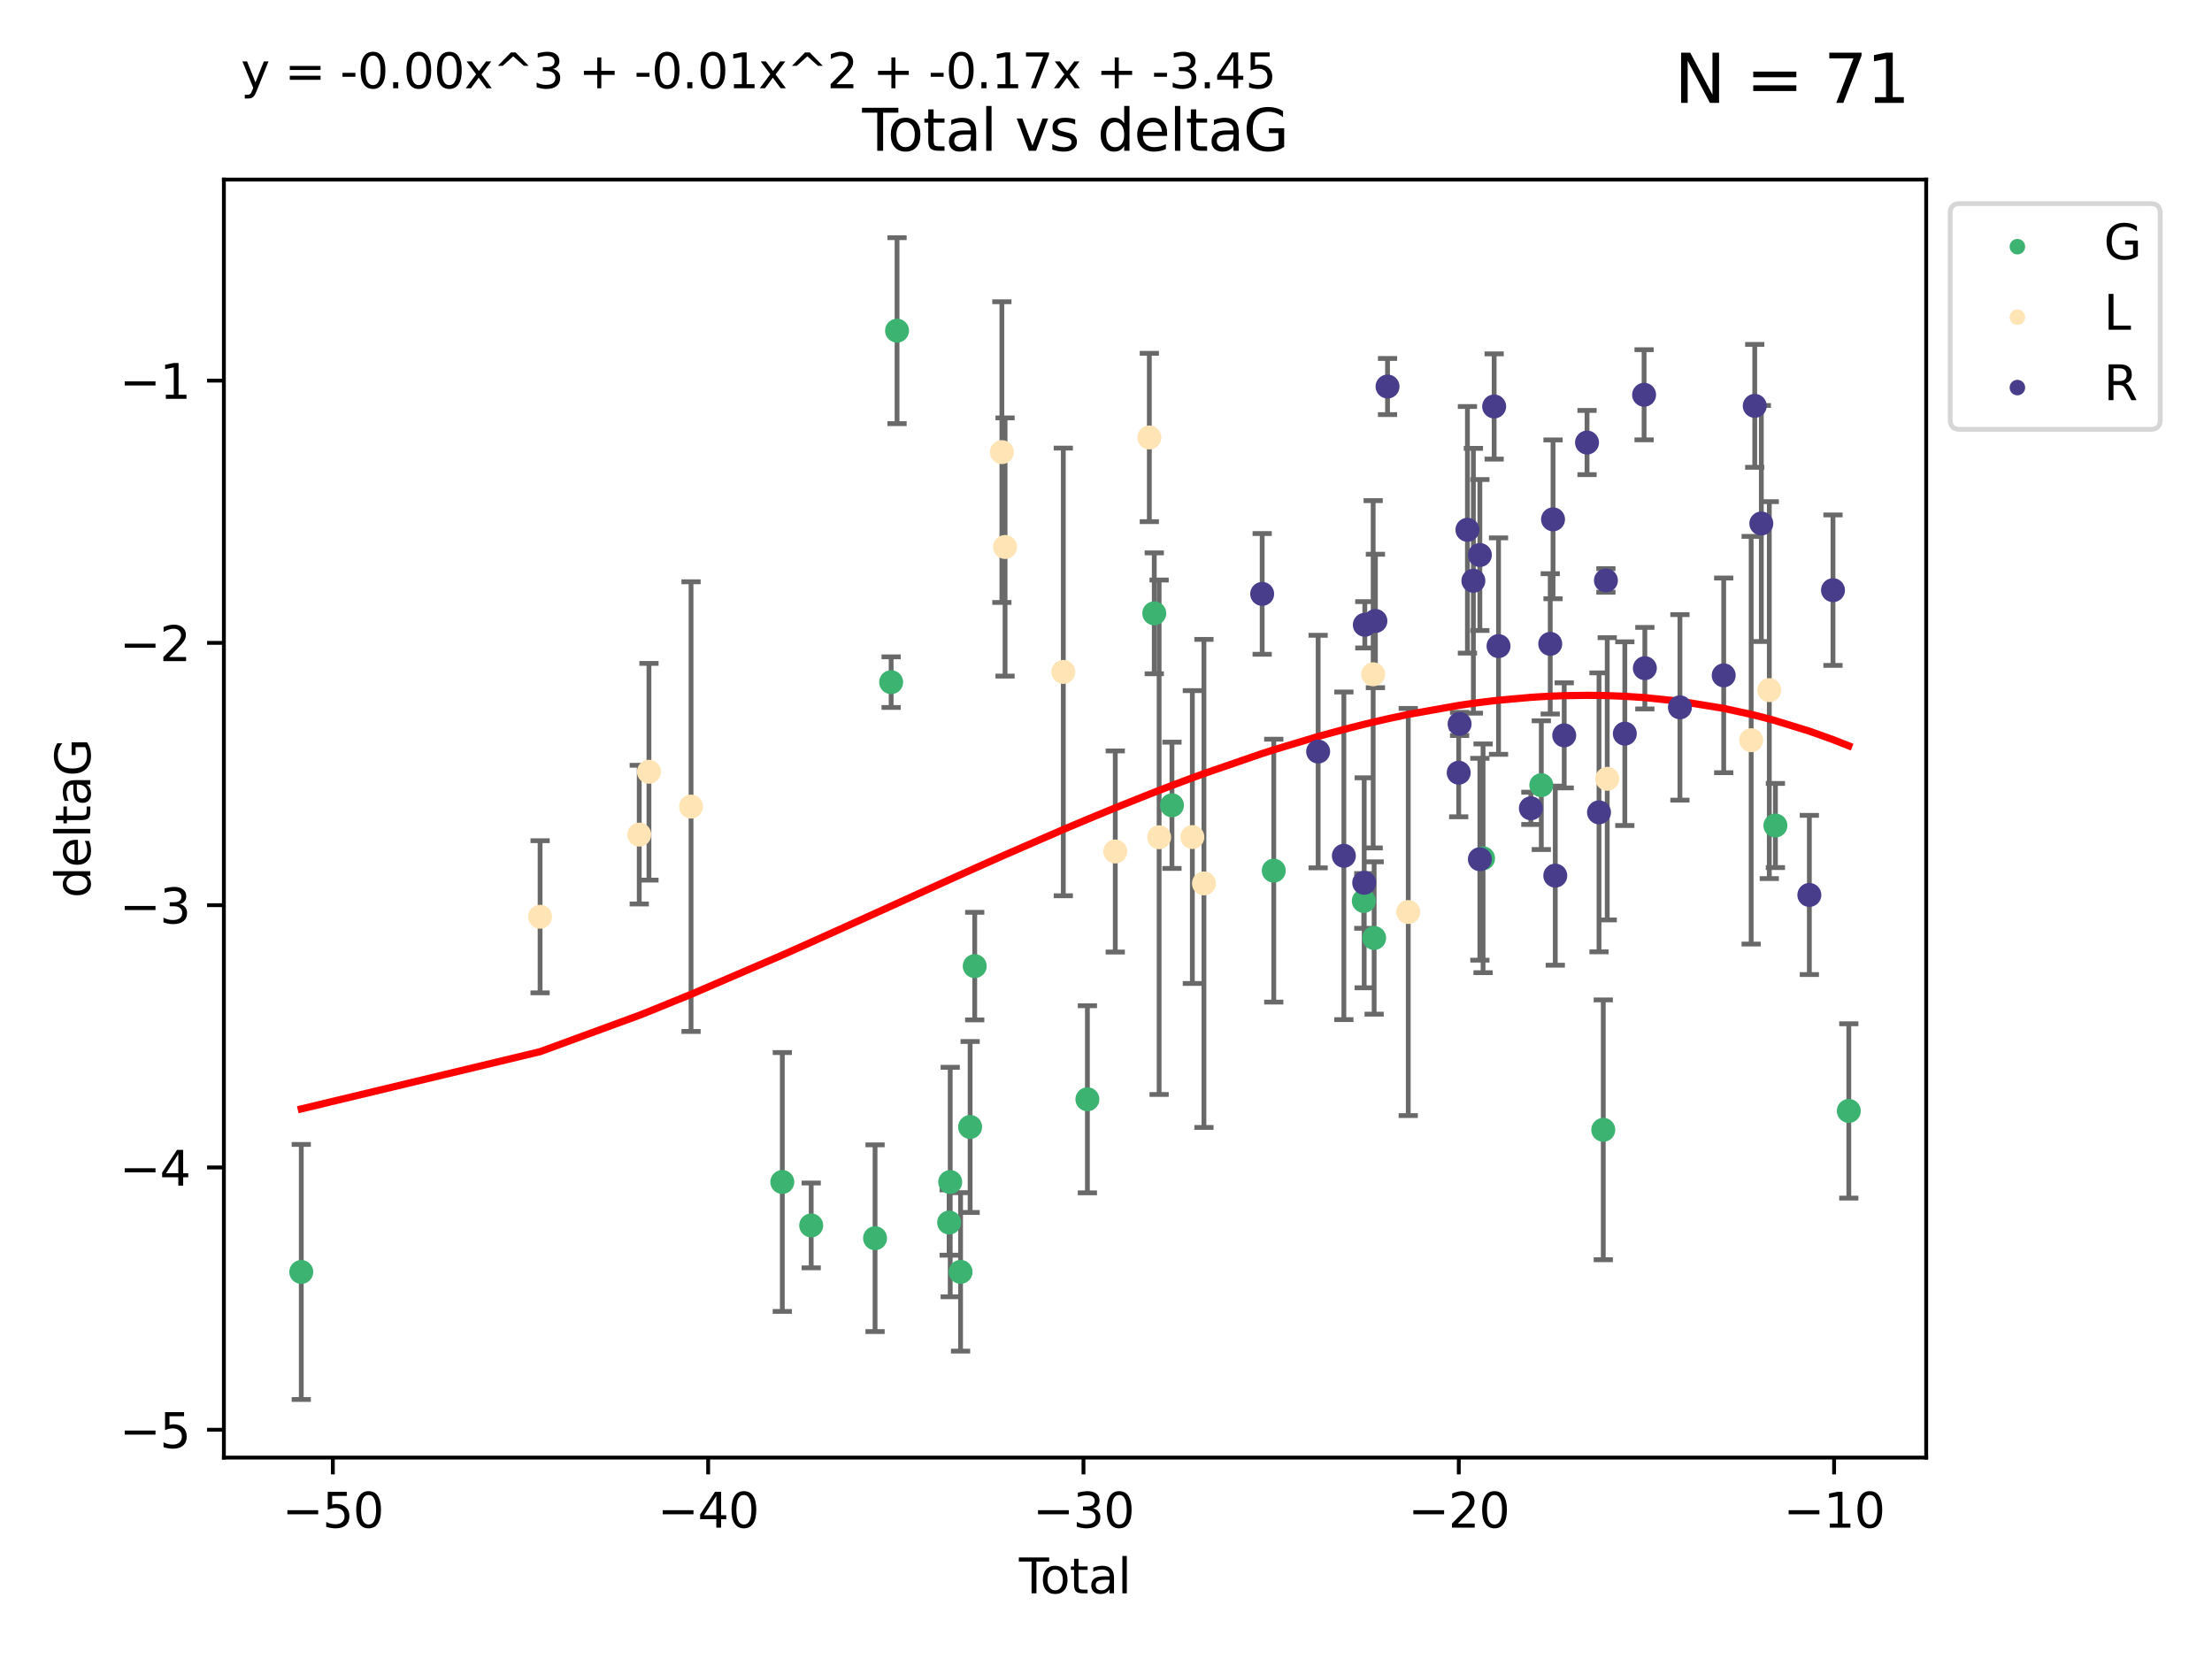 <?xml version="1.0" encoding="utf-8" standalone="no"?>
<!DOCTYPE svg PUBLIC "-//W3C//DTD SVG 1.1//EN"
  "http://www.w3.org/Graphics/SVG/1.1/DTD/svg11.dtd">
<svg xmlns:xlink="http://www.w3.org/1999/xlink" width="460.8pt" height="345.6pt" viewBox="0 0 460.8 345.6" xmlns="http://www.w3.org/2000/svg" version="1.1">
 <defs>
  <style type="text/css">*{stroke-linejoin: round; stroke-linecap: butt}</style>
 </defs>
 <g id="figure_1">
  <g id="patch_1">
   <path d="M 0 345.6 
L 460.8 345.6 
L 460.8 0 
L 0 0 
z
" style="fill: #ffffff"/>
  </g>
  <g id="axes_1">
   <g id="patch_2">
    <path d="M 46.64 303.64 
L 401.26 303.64 
L 401.26 37.411 
L 46.64 37.411 
z
" style="fill: #ffffff"/>
   </g>
   <g id="PathCollection_1">
    <defs>
     <path id="mbc70598a85" d="M 0 1.118 
C 0.297 1.118 0.581 1 0.791 0.791 
C 1 0.581 1.118 0.297 1.118 0 
C 1.118 -0.297 1 -0.581 0.791 -0.791 
C 0.581 -1 0.297 -1.118 0 -1.118 
C -0.297 -1.118 -0.581 -1 -0.791 -0.791 
C -1 -0.581 -1.118 -0.297 -1.118 0 
C -1.118 0.297 -1 0.581 -0.791 0.791 
C -0.581 1 -0.297 1.118 0 1.118 
z
" style="stroke: #3cb371"/>
    </defs>
    <g clip-path="url(#pd4725cd2b2)">
     <use xlink:href="#mbc70598a85" x="62.759" y="264.972" style="fill: #3cb371; stroke: #3cb371"/>
     <use xlink:href="#mbc70598a85" x="162.97" y="246.229" style="fill: #3cb371; stroke: #3cb371"/>
     <use xlink:href="#mbc70598a85" x="168.987" y="255.28" style="fill: #3cb371; stroke: #3cb371"/>
     <use xlink:href="#mbc70598a85" x="182.29" y="257.942" style="fill: #3cb371; stroke: #3cb371"/>
     <use xlink:href="#mbc70598a85" x="185.642" y="142.106" style="fill: #3cb371; stroke: #3cb371"/>
     <use xlink:href="#mbc70598a85" x="186.871" y="68.883" style="fill: #3cb371; stroke: #3cb371"/>
     <use xlink:href="#mbc70598a85" x="197.722" y="254.674" style="fill: #3cb371; stroke: #3cb371"/>
     <use xlink:href="#mbc70598a85" x="197.948" y="246.241" style="fill: #3cb371; stroke: #3cb371"/>
     <use xlink:href="#mbc70598a85" x="200.104" y="264.956" style="fill: #3cb371; stroke: #3cb371"/>
     <use xlink:href="#mbc70598a85" x="202.094" y="234.768" style="fill: #3cb371; stroke: #3cb371"/>
     <use xlink:href="#mbc70598a85" x="203.051" y="201.259" style="fill: #3cb371; stroke: #3cb371"/>
     <use xlink:href="#mbc70598a85" x="226.525" y="229.002" style="fill: #3cb371; stroke: #3cb371"/>
     <use xlink:href="#mbc70598a85" x="240.454" y="127.765" style="fill: #3cb371; stroke: #3cb371"/>
     <use xlink:href="#mbc70598a85" x="244.141" y="167.759" style="fill: #3cb371; stroke: #3cb371"/>
     <use xlink:href="#mbc70598a85" x="265.348" y="181.37" style="fill: #3cb371; stroke: #3cb371"/>
     <use xlink:href="#mbc70598a85" x="284.105" y="187.683" style="fill: #3cb371; stroke: #3cb371"/>
     <use xlink:href="#mbc70598a85" x="286.259" y="195.399" style="fill: #3cb371; stroke: #3cb371"/>
     <use xlink:href="#mbc70598a85" x="308.95" y="178.803" style="fill: #3cb371; stroke: #3cb371"/>
     <use xlink:href="#mbc70598a85" x="321.082" y="163.562" style="fill: #3cb371; stroke: #3cb371"/>
     <use xlink:href="#mbc70598a85" x="333.992" y="235.362" style="fill: #3cb371; stroke: #3cb371"/>
     <use xlink:href="#mbc70598a85" x="369.849" y="171.969" style="fill: #3cb371; stroke: #3cb371"/>
     <use xlink:href="#mbc70598a85" x="385.141" y="231.428" style="fill: #3cb371; stroke: #3cb371"/>
    </g>
   </g>
   <g id="PathCollection_2">
    <defs>
     <path id="me1158ae628" d="M 0 1.118 
C 0.297 1.118 0.581 1 0.791 0.791 
C 1 0.581 1.118 0.297 1.118 0 
C 1.118 -0.297 1 -0.581 0.791 -0.791 
C 0.581 -1 0.297 -1.118 0 -1.118 
C -0.297 -1.118 -0.581 -1 -0.791 -0.791 
C -1 -0.581 -1.118 -0.297 -1.118 0 
C -1.118 0.297 -1 0.581 -0.791 0.791 
C -0.581 1 -0.297 1.118 0 1.118 
z
" style="stroke: #ffe4b5"/>
    </defs>
    <g clip-path="url(#pd4725cd2b2)">
     <use xlink:href="#me1158ae628" x="112.511" y="190.979" style="fill: #ffe4b5; stroke: #ffe4b5"/>
     <use xlink:href="#me1158ae628" x="133.166" y="173.867" style="fill: #ffe4b5; stroke: #ffe4b5"/>
     <use xlink:href="#me1158ae628" x="135.189" y="160.77" style="fill: #ffe4b5; stroke: #ffe4b5"/>
     <use xlink:href="#me1158ae628" x="143.957" y="168.033" style="fill: #ffe4b5; stroke: #ffe4b5"/>
     <use xlink:href="#me1158ae628" x="208.711" y="94.182" style="fill: #ffe4b5; stroke: #ffe4b5"/>
     <use xlink:href="#me1158ae628" x="209.373" y="113.949" style="fill: #ffe4b5; stroke: #ffe4b5"/>
     <use xlink:href="#me1158ae628" x="221.507" y="139.975" style="fill: #ffe4b5; stroke: #ffe4b5"/>
     <use xlink:href="#me1158ae628" x="232.33" y="177.38" style="fill: #ffe4b5; stroke: #ffe4b5"/>
     <use xlink:href="#me1158ae628" x="239.428" y="91.135" style="fill: #ffe4b5; stroke: #ffe4b5"/>
     <use xlink:href="#me1158ae628" x="241.466" y="174.414" style="fill: #ffe4b5; stroke: #ffe4b5"/>
     <use xlink:href="#me1158ae628" x="248.388" y="174.371" style="fill: #ffe4b5; stroke: #ffe4b5"/>
     <use xlink:href="#me1158ae628" x="250.804" y="184.029" style="fill: #ffe4b5; stroke: #ffe4b5"/>
     <use xlink:href="#me1158ae628" x="286.057" y="140.463" style="fill: #ffe4b5; stroke: #ffe4b5"/>
     <use xlink:href="#me1158ae628" x="293.363" y="189.987" style="fill: #ffe4b5; stroke: #ffe4b5"/>
     <use xlink:href="#me1158ae628" x="334.815" y="162.236" style="fill: #ffe4b5; stroke: #ffe4b5"/>
     <use xlink:href="#me1158ae628" x="364.8" y="154.198" style="fill: #ffe4b5; stroke: #ffe4b5"/>
     <use xlink:href="#me1158ae628" x="368.576" y="143.764" style="fill: #ffe4b5; stroke: #ffe4b5"/>
    </g>
   </g>
   <g id="PathCollection_3">
    <defs>
     <path id="m72790703a0" d="M 0 1.118 
C 0.297 1.118 0.581 1 0.791 0.791 
C 1 0.581 1.118 0.297 1.118 0 
C 1.118 -0.297 1 -0.581 0.791 -0.791 
C 0.581 -1 0.297 -1.118 0 -1.118 
C -0.297 -1.118 -0.581 -1 -0.791 -0.791 
C -1 -0.581 -1.118 -0.297 -1.118 0 
C -1.118 0.297 -1 0.581 -0.791 0.791 
C -0.581 1 -0.297 1.118 0 1.118 
z
" style="stroke: #483d8b"/>
    </defs>
    <g clip-path="url(#pd4725cd2b2)">
     <use xlink:href="#m72790703a0" x="262.933" y="123.719" style="fill: #483d8b; stroke: #483d8b"/>
     <use xlink:href="#m72790703a0" x="274.592" y="156.565" style="fill: #483d8b; stroke: #483d8b"/>
     <use xlink:href="#m72790703a0" x="279.951" y="178.28" style="fill: #483d8b; stroke: #483d8b"/>
     <use xlink:href="#m72790703a0" x="284.186" y="183.902" style="fill: #483d8b; stroke: #483d8b"/>
     <use xlink:href="#m72790703a0" x="284.314" y="130.157" style="fill: #483d8b; stroke: #483d8b"/>
     <use xlink:href="#m72790703a0" x="286.523" y="129.36" style="fill: #483d8b; stroke: #483d8b"/>
     <use xlink:href="#m72790703a0" x="289.049" y="80.519" style="fill: #483d8b; stroke: #483d8b"/>
     <use xlink:href="#m72790703a0" x="303.875" y="160.968" style="fill: #483d8b; stroke: #483d8b"/>
     <use xlink:href="#m72790703a0" x="304.061" y="150.812" style="fill: #483d8b; stroke: #483d8b"/>
     <use xlink:href="#m72790703a0" x="305.692" y="110.37" style="fill: #483d8b; stroke: #483d8b"/>
     <use xlink:href="#m72790703a0" x="306.933" y="120.983" style="fill: #483d8b; stroke: #483d8b"/>
     <use xlink:href="#m72790703a0" x="308.282" y="115.619" style="fill: #483d8b; stroke: #483d8b"/>
     <use xlink:href="#m72790703a0" x="308.284" y="178.995" style="fill: #483d8b; stroke: #483d8b"/>
     <use xlink:href="#m72790703a0" x="311.259" y="84.676" style="fill: #483d8b; stroke: #483d8b"/>
     <use xlink:href="#m72790703a0" x="312.17" y="134.596" style="fill: #483d8b; stroke: #483d8b"/>
     <use xlink:href="#m72790703a0" x="318.906" y="168.386" style="fill: #483d8b; stroke: #483d8b"/>
     <use xlink:href="#m72790703a0" x="322.942" y="134.129" style="fill: #483d8b; stroke: #483d8b"/>
     <use xlink:href="#m72790703a0" x="323.526" y="108.187" style="fill: #483d8b; stroke: #483d8b"/>
     <use xlink:href="#m72790703a0" x="323.993" y="182.412" style="fill: #483d8b; stroke: #483d8b"/>
     <use xlink:href="#m72790703a0" x="325.855" y="153.191" style="fill: #483d8b; stroke: #483d8b"/>
     <use xlink:href="#m72790703a0" x="330.608" y="92.189" style="fill: #483d8b; stroke: #483d8b"/>
     <use xlink:href="#m72790703a0" x="333.103" y="169.229" style="fill: #483d8b; stroke: #483d8b"/>
     <use xlink:href="#m72790703a0" x="334.543" y="120.915" style="fill: #483d8b; stroke: #483d8b"/>
     <use xlink:href="#m72790703a0" x="338.481" y="152.834" style="fill: #483d8b; stroke: #483d8b"/>
     <use xlink:href="#m72790703a0" x="342.495" y="82.238" style="fill: #483d8b; stroke: #483d8b"/>
     <use xlink:href="#m72790703a0" x="342.653" y="139.191" style="fill: #483d8b; stroke: #483d8b"/>
     <use xlink:href="#m72790703a0" x="349.96" y="147.356" style="fill: #483d8b; stroke: #483d8b"/>
     <use xlink:href="#m72790703a0" x="359.08" y="140.689" style="fill: #483d8b; stroke: #483d8b"/>
     <use xlink:href="#m72790703a0" x="365.545" y="84.549" style="fill: #483d8b; stroke: #483d8b"/>
     <use xlink:href="#m72790703a0" x="366.916" y="109.055" style="fill: #483d8b; stroke: #483d8b"/>
     <use xlink:href="#m72790703a0" x="376.92" y="186.434" style="fill: #483d8b; stroke: #483d8b"/>
     <use xlink:href="#m72790703a0" x="381.845" y="122.945" style="fill: #483d8b; stroke: #483d8b"/>
    </g>
   </g>
   <g id="matplotlib.axis_1">
    <g id="xtick_1">
     <g id="line2d_1">
      <defs>
       <path id="m779d878f98" d="M 0 0 
L 0 3.5 
" style="stroke: #000000; stroke-width: 0.8"/>
      </defs>
      <g>
       <use xlink:href="#m779d878f98" x="69.339" y="303.64" style="stroke: #000000; stroke-width: 0.8"/>
      </g>
     </g>
     <g id="text_1">
      <!-- −50 -->
      <g transform="translate(58.787 318.238)scale(0.1 -0.1)">
       <defs>
        <path id="DejaVuSans-2212" d="M 678 2272 
L 4684 2272 
L 4684 1741 
L 678 1741 
L 678 2272 
z
" transform="scale(0.016)"/>
        <path id="DejaVuSans-35" d="M 691 4666 
L 3169 4666 
L 3169 4134 
L 1269 4134 
L 1269 2991 
Q 1406 3038 1543 3061 
Q 1681 3084 1819 3084 
Q 2600 3084 3056 2656 
Q 3513 2228 3513 1497 
Q 3513 744 3044 326 
Q 2575 -91 1722 -91 
Q 1428 -91 1123 -41 
Q 819 9 494 109 
L 494 744 
Q 775 591 1075 516 
Q 1375 441 1709 441 
Q 2250 441 2565 725 
Q 2881 1009 2881 1497 
Q 2881 1984 2565 2268 
Q 2250 2553 1709 2553 
Q 1456 2553 1204 2497 
Q 953 2441 691 2322 
L 691 4666 
z
" transform="scale(0.016)"/>
        <path id="DejaVuSans-30" d="M 2034 4250 
Q 1547 4250 1301 3770 
Q 1056 3291 1056 2328 
Q 1056 1369 1301 889 
Q 1547 409 2034 409 
Q 2525 409 2770 889 
Q 3016 1369 3016 2328 
Q 3016 3291 2770 3770 
Q 2525 4250 2034 4250 
z
M 2034 4750 
Q 2819 4750 3233 4129 
Q 3647 3509 3647 2328 
Q 3647 1150 3233 529 
Q 2819 -91 2034 -91 
Q 1250 -91 836 529 
Q 422 1150 422 2328 
Q 422 3509 836 4129 
Q 1250 4750 2034 4750 
z
" transform="scale(0.016)"/>
       </defs>
       <use xlink:href="#DejaVuSans-2212"/>
       <use xlink:href="#DejaVuSans-35" x="83.789"/>
       <use xlink:href="#DejaVuSans-30" x="147.412"/>
      </g>
     </g>
    </g>
    <g id="xtick_2">
     <g id="line2d_2">
      <g>
       <use xlink:href="#m779d878f98" x="147.523" y="303.64" style="stroke: #000000; stroke-width: 0.8"/>
      </g>
     </g>
     <g id="text_2">
      <!-- −40 -->
      <g transform="translate(136.971 318.238)scale(0.1 -0.1)">
       <defs>
        <path id="DejaVuSans-34" d="M 2419 4116 
L 825 1625 
L 2419 1625 
L 2419 4116 
z
M 2253 4666 
L 3047 4666 
L 3047 1625 
L 3713 1625 
L 3713 1100 
L 3047 1100 
L 3047 0 
L 2419 0 
L 2419 1100 
L 313 1100 
L 313 1709 
L 2253 4666 
z
" transform="scale(0.016)"/>
       </defs>
       <use xlink:href="#DejaVuSans-2212"/>
       <use xlink:href="#DejaVuSans-34" x="83.789"/>
       <use xlink:href="#DejaVuSans-30" x="147.412"/>
      </g>
     </g>
    </g>
    <g id="xtick_3">
     <g id="line2d_3">
      <g>
       <use xlink:href="#m779d878f98" x="225.708" y="303.64" style="stroke: #000000; stroke-width: 0.8"/>
      </g>
     </g>
     <g id="text_3">
      <!-- −30 -->
      <g transform="translate(215.155 318.238)scale(0.1 -0.1)">
       <defs>
        <path id="DejaVuSans-33" d="M 2597 2516 
Q 3050 2419 3304 2112 
Q 3559 1806 3559 1356 
Q 3559 666 3084 287 
Q 2609 -91 1734 -91 
Q 1441 -91 1130 -33 
Q 819 25 488 141 
L 488 750 
Q 750 597 1062 519 
Q 1375 441 1716 441 
Q 2309 441 2620 675 
Q 2931 909 2931 1356 
Q 2931 1769 2642 2001 
Q 2353 2234 1838 2234 
L 1294 2234 
L 1294 2753 
L 1863 2753 
Q 2328 2753 2575 2939 
Q 2822 3125 2822 3475 
Q 2822 3834 2567 4026 
Q 2313 4219 1838 4219 
Q 1578 4219 1281 4162 
Q 984 4106 628 3988 
L 628 4550 
Q 988 4650 1302 4700 
Q 1616 4750 1894 4750 
Q 2613 4750 3031 4423 
Q 3450 4097 3450 3541 
Q 3450 3153 3228 2886 
Q 3006 2619 2597 2516 
z
" transform="scale(0.016)"/>
       </defs>
       <use xlink:href="#DejaVuSans-2212"/>
       <use xlink:href="#DejaVuSans-33" x="83.789"/>
       <use xlink:href="#DejaVuSans-30" x="147.412"/>
      </g>
     </g>
    </g>
    <g id="xtick_4">
     <g id="line2d_4">
      <g>
       <use xlink:href="#m779d878f98" x="303.892" y="303.64" style="stroke: #000000; stroke-width: 0.8"/>
      </g>
     </g>
     <g id="text_4">
      <!-- −20 -->
      <g transform="translate(293.34 318.238)scale(0.1 -0.1)">
       <defs>
        <path id="DejaVuSans-32" d="M 1228 531 
L 3431 531 
L 3431 0 
L 469 0 
L 469 531 
Q 828 903 1448 1529 
Q 2069 2156 2228 2338 
Q 2531 2678 2651 2914 
Q 2772 3150 2772 3378 
Q 2772 3750 2511 3984 
Q 2250 4219 1831 4219 
Q 1534 4219 1204 4116 
Q 875 4013 500 3803 
L 500 4441 
Q 881 4594 1212 4672 
Q 1544 4750 1819 4750 
Q 2544 4750 2975 4387 
Q 3406 4025 3406 3419 
Q 3406 3131 3298 2873 
Q 3191 2616 2906 2266 
Q 2828 2175 2409 1742 
Q 1991 1309 1228 531 
z
" transform="scale(0.016)"/>
       </defs>
       <use xlink:href="#DejaVuSans-2212"/>
       <use xlink:href="#DejaVuSans-32" x="83.789"/>
       <use xlink:href="#DejaVuSans-30" x="147.412"/>
      </g>
     </g>
    </g>
    <g id="xtick_5">
     <g id="line2d_5">
      <g>
       <use xlink:href="#m779d878f98" x="382.076" y="303.64" style="stroke: #000000; stroke-width: 0.8"/>
      </g>
     </g>
     <g id="text_5">
      <!-- −10 -->
      <g transform="translate(371.524 318.238)scale(0.1 -0.1)">
       <defs>
        <path id="DejaVuSans-31" d="M 794 531 
L 1825 531 
L 1825 4091 
L 703 3866 
L 703 4441 
L 1819 4666 
L 2450 4666 
L 2450 531 
L 3481 531 
L 3481 0 
L 794 0 
L 794 531 
z
" transform="scale(0.016)"/>
       </defs>
       <use xlink:href="#DejaVuSans-2212"/>
       <use xlink:href="#DejaVuSans-31" x="83.789"/>
       <use xlink:href="#DejaVuSans-30" x="147.412"/>
      </g>
     </g>
    </g>
    <g id="text_6">
     <!-- Total -->
     <g transform="translate(212.273 331.917)scale(0.1 -0.1)">
      <defs>
       <path id="DejaVuSans-54" d="M -19 4666 
L 3928 4666 
L 3928 4134 
L 2272 4134 
L 2272 0 
L 1638 0 
L 1638 4134 
L -19 4134 
L -19 4666 
z
" transform="scale(0.016)"/>
       <path id="DejaVuSans-6f" d="M 1959 3097 
Q 1497 3097 1228 2736 
Q 959 2375 959 1747 
Q 959 1119 1226 758 
Q 1494 397 1959 397 
Q 2419 397 2687 759 
Q 2956 1122 2956 1747 
Q 2956 2369 2687 2733 
Q 2419 3097 1959 3097 
z
M 1959 3584 
Q 2709 3584 3137 3096 
Q 3566 2609 3566 1747 
Q 3566 888 3137 398 
Q 2709 -91 1959 -91 
Q 1206 -91 779 398 
Q 353 888 353 1747 
Q 353 2609 779 3096 
Q 1206 3584 1959 3584 
z
" transform="scale(0.016)"/>
       <path id="DejaVuSans-74" d="M 1172 4494 
L 1172 3500 
L 2356 3500 
L 2356 3053 
L 1172 3053 
L 1172 1153 
Q 1172 725 1289 603 
Q 1406 481 1766 481 
L 2356 481 
L 2356 0 
L 1766 0 
Q 1100 0 847 248 
Q 594 497 594 1153 
L 594 3053 
L 172 3053 
L 172 3500 
L 594 3500 
L 594 4494 
L 1172 4494 
z
" transform="scale(0.016)"/>
       <path id="DejaVuSans-61" d="M 2194 1759 
Q 1497 1759 1228 1600 
Q 959 1441 959 1056 
Q 959 750 1161 570 
Q 1363 391 1709 391 
Q 2188 391 2477 730 
Q 2766 1069 2766 1631 
L 2766 1759 
L 2194 1759 
z
M 3341 1997 
L 3341 0 
L 2766 0 
L 2766 531 
Q 2569 213 2275 61 
Q 1981 -91 1556 -91 
Q 1019 -91 701 211 
Q 384 513 384 1019 
Q 384 1609 779 1909 
Q 1175 2209 1959 2209 
L 2766 2209 
L 2766 2266 
Q 2766 2663 2505 2880 
Q 2244 3097 1772 3097 
Q 1472 3097 1187 3025 
Q 903 2953 641 2809 
L 641 3341 
Q 956 3463 1253 3523 
Q 1550 3584 1831 3584 
Q 2591 3584 2966 3190 
Q 3341 2797 3341 1997 
z
" transform="scale(0.016)"/>
       <path id="DejaVuSans-6c" d="M 603 4863 
L 1178 4863 
L 1178 0 
L 603 0 
L 603 4863 
z
" transform="scale(0.016)"/>
      </defs>
      <use xlink:href="#DejaVuSans-54"/>
      <use xlink:href="#DejaVuSans-6f" x="44.084"/>
      <use xlink:href="#DejaVuSans-74" x="105.266"/>
      <use xlink:href="#DejaVuSans-61" x="144.475"/>
      <use xlink:href="#DejaVuSans-6c" x="205.754"/>
     </g>
    </g>
   </g>
   <g id="matplotlib.axis_2">
    <g id="ytick_1">
     <g id="line2d_6">
      <defs>
       <path id="mba34942630" d="M 0 0 
L -3.5 0 
" style="stroke: #000000; stroke-width: 0.8"/>
      </defs>
      <g>
       <use xlink:href="#mba34942630" x="46.64" y="297.844" style="stroke: #000000; stroke-width: 0.8"/>
      </g>
     </g>
     <g id="text_7">
      <!-- −5 -->
      <g transform="translate(24.898 301.643)scale(0.1 -0.1)">
       <use xlink:href="#DejaVuSans-2212"/>
       <use xlink:href="#DejaVuSans-35" x="83.789"/>
      </g>
     </g>
    </g>
    <g id="ytick_2">
     <g id="line2d_7">
      <g>
       <use xlink:href="#mba34942630" x="46.64" y="243.204" style="stroke: #000000; stroke-width: 0.8"/>
      </g>
     </g>
     <g id="text_8">
      <!-- −4 -->
      <g transform="translate(24.898 247.003)scale(0.1 -0.1)">
       <use xlink:href="#DejaVuSans-2212"/>
       <use xlink:href="#DejaVuSans-34" x="83.789"/>
      </g>
     </g>
    </g>
    <g id="ytick_3">
     <g id="line2d_8">
      <g>
       <use xlink:href="#mba34942630" x="46.64" y="188.564" style="stroke: #000000; stroke-width: 0.8"/>
      </g>
     </g>
     <g id="text_9">
      <!-- −3 -->
      <g transform="translate(24.898 192.364)scale(0.1 -0.1)">
       <use xlink:href="#DejaVuSans-2212"/>
       <use xlink:href="#DejaVuSans-33" x="83.789"/>
      </g>
     </g>
    </g>
    <g id="ytick_4">
     <g id="line2d_9">
      <g>
       <use xlink:href="#mba34942630" x="46.64" y="133.924" style="stroke: #000000; stroke-width: 0.8"/>
      </g>
     </g>
     <g id="text_10">
      <!-- −2 -->
      <g transform="translate(24.898 137.724)scale(0.1 -0.1)">
       <use xlink:href="#DejaVuSans-2212"/>
       <use xlink:href="#DejaVuSans-32" x="83.789"/>
      </g>
     </g>
    </g>
    <g id="ytick_5">
     <g id="line2d_10">
      <g>
       <use xlink:href="#mba34942630" x="46.64" y="79.284" style="stroke: #000000; stroke-width: 0.8"/>
      </g>
     </g>
     <g id="text_11">
      <!-- −1 -->
      <g transform="translate(24.898 83.084)scale(0.1 -0.1)">
       <use xlink:href="#DejaVuSans-2212"/>
       <use xlink:href="#DejaVuSans-31" x="83.789"/>
      </g>
     </g>
    </g>
    <g id="text_12">
     <!-- deltaG -->
     <g transform="translate(18.818 187.064)rotate(-90)scale(0.1 -0.1)">
      <defs>
       <path id="DejaVuSans-64" d="M 2906 2969 
L 2906 4863 
L 3481 4863 
L 3481 0 
L 2906 0 
L 2906 525 
Q 2725 213 2448 61 
Q 2172 -91 1784 -91 
Q 1150 -91 751 415 
Q 353 922 353 1747 
Q 353 2572 751 3078 
Q 1150 3584 1784 3584 
Q 2172 3584 2448 3432 
Q 2725 3281 2906 2969 
z
M 947 1747 
Q 947 1113 1208 752 
Q 1469 391 1925 391 
Q 2381 391 2643 752 
Q 2906 1113 2906 1747 
Q 2906 2381 2643 2742 
Q 2381 3103 1925 3103 
Q 1469 3103 1208 2742 
Q 947 2381 947 1747 
z
" transform="scale(0.016)"/>
       <path id="DejaVuSans-65" d="M 3597 1894 
L 3597 1613 
L 953 1613 
Q 991 1019 1311 708 
Q 1631 397 2203 397 
Q 2534 397 2845 478 
Q 3156 559 3463 722 
L 3463 178 
Q 3153 47 2828 -22 
Q 2503 -91 2169 -91 
Q 1331 -91 842 396 
Q 353 884 353 1716 
Q 353 2575 817 3079 
Q 1281 3584 2069 3584 
Q 2775 3584 3186 3129 
Q 3597 2675 3597 1894 
z
M 3022 2063 
Q 3016 2534 2758 2815 
Q 2500 3097 2075 3097 
Q 1594 3097 1305 2825 
Q 1016 2553 972 2059 
L 3022 2063 
z
" transform="scale(0.016)"/>
       <path id="DejaVuSans-47" d="M 3809 666 
L 3809 1919 
L 2778 1919 
L 2778 2438 
L 4434 2438 
L 4434 434 
Q 4069 175 3628 42 
Q 3188 -91 2688 -91 
Q 1594 -91 976 548 
Q 359 1188 359 2328 
Q 359 3472 976 4111 
Q 1594 4750 2688 4750 
Q 3144 4750 3555 4637 
Q 3966 4525 4313 4306 
L 4313 3634 
Q 3963 3931 3569 4081 
Q 3175 4231 2741 4231 
Q 1884 4231 1454 3753 
Q 1025 3275 1025 2328 
Q 1025 1384 1454 906 
Q 1884 428 2741 428 
Q 3075 428 3337 486 
Q 3600 544 3809 666 
z
" transform="scale(0.016)"/>
      </defs>
      <use xlink:href="#DejaVuSans-64"/>
      <use xlink:href="#DejaVuSans-65" x="63.477"/>
      <use xlink:href="#DejaVuSans-6c" x="125"/>
      <use xlink:href="#DejaVuSans-74" x="152.783"/>
      <use xlink:href="#DejaVuSans-61" x="191.992"/>
      <use xlink:href="#DejaVuSans-47" x="253.271"/>
     </g>
    </g>
   </g>
   <g id="LineCollection_1">
    <path d="M 62.759 291.539 
L 62.759 238.405 
" clip-path="url(#pd4725cd2b2)" style="fill: none; stroke: #696969"/>
    <path d="M 162.97 273.192 
L 162.97 219.267 
" clip-path="url(#pd4725cd2b2)" style="fill: none; stroke: #696969"/>
    <path d="M 168.987 264.116 
L 168.987 246.445 
" clip-path="url(#pd4725cd2b2)" style="fill: none; stroke: #696969"/>
    <path d="M 182.29 277.391 
L 182.29 238.493 
" clip-path="url(#pd4725cd2b2)" style="fill: none; stroke: #696969"/>
    <path d="M 185.642 147.375 
L 185.642 136.837 
" clip-path="url(#pd4725cd2b2)" style="fill: none; stroke: #696969"/>
    <path d="M 186.871 88.254 
L 186.871 49.513 
" clip-path="url(#pd4725cd2b2)" style="fill: none; stroke: #696969"/>
    <path d="M 197.722 261.477 
L 197.722 247.87 
" clip-path="url(#pd4725cd2b2)" style="fill: none; stroke: #696969"/>
    <path d="M 197.948 270.142 
L 197.948 222.34 
" clip-path="url(#pd4725cd2b2)" style="fill: none; stroke: #696969"/>
    <path d="M 200.104 281.463 
L 200.104 248.45 
" clip-path="url(#pd4725cd2b2)" style="fill: none; stroke: #696969"/>
    <path d="M 202.094 252.578 
L 202.094 216.959 
" clip-path="url(#pd4725cd2b2)" style="fill: none; stroke: #696969"/>
    <path d="M 203.051 212.466 
L 203.051 190.051 
" clip-path="url(#pd4725cd2b2)" style="fill: none; stroke: #696969"/>
    <path d="M 226.525 248.489 
L 226.525 209.516 
" clip-path="url(#pd4725cd2b2)" style="fill: none; stroke: #696969"/>
    <path d="M 240.454 140.357 
L 240.454 115.174 
" clip-path="url(#pd4725cd2b2)" style="fill: none; stroke: #696969"/>
    <path d="M 244.141 180.911 
L 244.141 154.608 
" clip-path="url(#pd4725cd2b2)" style="fill: none; stroke: #696969"/>
    <path d="M 265.348 208.753 
L 265.348 153.986 
" clip-path="url(#pd4725cd2b2)" style="fill: none; stroke: #696969"/>
    <path d="M 284.105 193.382 
L 284.105 181.984 
" clip-path="url(#pd4725cd2b2)" style="fill: none; stroke: #696969"/>
    <path d="M 286.259 211.267 
L 286.259 179.53 
" clip-path="url(#pd4725cd2b2)" style="fill: none; stroke: #696969"/>
    <path d="M 308.95 202.627 
L 308.95 154.978 
" clip-path="url(#pd4725cd2b2)" style="fill: none; stroke: #696969"/>
    <path d="M 321.082 176.973 
L 321.082 150.151 
" clip-path="url(#pd4725cd2b2)" style="fill: none; stroke: #696969"/>
    <path d="M 333.992 262.421 
L 333.992 208.303 
" clip-path="url(#pd4725cd2b2)" style="fill: none; stroke: #696969"/>
    <path d="M 369.849 180.734 
L 369.849 163.205 
" clip-path="url(#pd4725cd2b2)" style="fill: none; stroke: #696969"/>
    <path d="M 385.141 249.586 
L 385.141 213.27 
" clip-path="url(#pd4725cd2b2)" style="fill: none; stroke: #696969"/>
   </g>
   <g id="line2d_11">
    <defs>
     <path id="md887943f0d" d="M 2 0 
L -2 -0 
" style="stroke: #696969"/>
    </defs>
    <g clip-path="url(#pd4725cd2b2)">
     <use xlink:href="#md887943f0d" x="62.759" y="291.539" style="fill: #696969; stroke: #696969"/>
     <use xlink:href="#md887943f0d" x="162.97" y="273.192" style="fill: #696969; stroke: #696969"/>
     <use xlink:href="#md887943f0d" x="168.987" y="264.116" style="fill: #696969; stroke: #696969"/>
     <use xlink:href="#md887943f0d" x="182.29" y="277.391" style="fill: #696969; stroke: #696969"/>
     <use xlink:href="#md887943f0d" x="185.642" y="147.375" style="fill: #696969; stroke: #696969"/>
     <use xlink:href="#md887943f0d" x="186.871" y="88.254" style="fill: #696969; stroke: #696969"/>
     <use xlink:href="#md887943f0d" x="197.722" y="261.477" style="fill: #696969; stroke: #696969"/>
     <use xlink:href="#md887943f0d" x="197.948" y="270.142" style="fill: #696969; stroke: #696969"/>
     <use xlink:href="#md887943f0d" x="200.104" y="281.463" style="fill: #696969; stroke: #696969"/>
     <use xlink:href="#md887943f0d" x="202.094" y="252.578" style="fill: #696969; stroke: #696969"/>
     <use xlink:href="#md887943f0d" x="203.051" y="212.466" style="fill: #696969; stroke: #696969"/>
     <use xlink:href="#md887943f0d" x="226.525" y="248.489" style="fill: #696969; stroke: #696969"/>
     <use xlink:href="#md887943f0d" x="240.454" y="140.357" style="fill: #696969; stroke: #696969"/>
     <use xlink:href="#md887943f0d" x="244.141" y="180.911" style="fill: #696969; stroke: #696969"/>
     <use xlink:href="#md887943f0d" x="265.348" y="208.753" style="fill: #696969; stroke: #696969"/>
     <use xlink:href="#md887943f0d" x="284.105" y="193.382" style="fill: #696969; stroke: #696969"/>
     <use xlink:href="#md887943f0d" x="286.259" y="211.267" style="fill: #696969; stroke: #696969"/>
     <use xlink:href="#md887943f0d" x="308.95" y="202.627" style="fill: #696969; stroke: #696969"/>
     <use xlink:href="#md887943f0d" x="321.082" y="176.973" style="fill: #696969; stroke: #696969"/>
     <use xlink:href="#md887943f0d" x="333.992" y="262.421" style="fill: #696969; stroke: #696969"/>
     <use xlink:href="#md887943f0d" x="369.849" y="180.734" style="fill: #696969; stroke: #696969"/>
     <use xlink:href="#md887943f0d" x="385.141" y="249.586" style="fill: #696969; stroke: #696969"/>
    </g>
   </g>
   <g id="line2d_12">
    <g clip-path="url(#pd4725cd2b2)">
     <use xlink:href="#md887943f0d" x="62.759" y="238.405" style="fill: #696969; stroke: #696969"/>
     <use xlink:href="#md887943f0d" x="162.97" y="219.267" style="fill: #696969; stroke: #696969"/>
     <use xlink:href="#md887943f0d" x="168.987" y="246.445" style="fill: #696969; stroke: #696969"/>
     <use xlink:href="#md887943f0d" x="182.29" y="238.493" style="fill: #696969; stroke: #696969"/>
     <use xlink:href="#md887943f0d" x="185.642" y="136.837" style="fill: #696969; stroke: #696969"/>
     <use xlink:href="#md887943f0d" x="186.871" y="49.513" style="fill: #696969; stroke: #696969"/>
     <use xlink:href="#md887943f0d" x="197.722" y="247.87" style="fill: #696969; stroke: #696969"/>
     <use xlink:href="#md887943f0d" x="197.948" y="222.34" style="fill: #696969; stroke: #696969"/>
     <use xlink:href="#md887943f0d" x="200.104" y="248.45" style="fill: #696969; stroke: #696969"/>
     <use xlink:href="#md887943f0d" x="202.094" y="216.959" style="fill: #696969; stroke: #696969"/>
     <use xlink:href="#md887943f0d" x="203.051" y="190.051" style="fill: #696969; stroke: #696969"/>
     <use xlink:href="#md887943f0d" x="226.525" y="209.516" style="fill: #696969; stroke: #696969"/>
     <use xlink:href="#md887943f0d" x="240.454" y="115.174" style="fill: #696969; stroke: #696969"/>
     <use xlink:href="#md887943f0d" x="244.141" y="154.608" style="fill: #696969; stroke: #696969"/>
     <use xlink:href="#md887943f0d" x="265.348" y="153.986" style="fill: #696969; stroke: #696969"/>
     <use xlink:href="#md887943f0d" x="284.105" y="181.984" style="fill: #696969; stroke: #696969"/>
     <use xlink:href="#md887943f0d" x="286.259" y="179.53" style="fill: #696969; stroke: #696969"/>
     <use xlink:href="#md887943f0d" x="308.95" y="154.978" style="fill: #696969; stroke: #696969"/>
     <use xlink:href="#md887943f0d" x="321.082" y="150.151" style="fill: #696969; stroke: #696969"/>
     <use xlink:href="#md887943f0d" x="333.992" y="208.303" style="fill: #696969; stroke: #696969"/>
     <use xlink:href="#md887943f0d" x="369.849" y="163.205" style="fill: #696969; stroke: #696969"/>
     <use xlink:href="#md887943f0d" x="385.141" y="213.27" style="fill: #696969; stroke: #696969"/>
    </g>
   </g>
   <g id="LineCollection_2">
    <path d="M 112.511 206.826 
L 112.511 175.132 
" clip-path="url(#pd4725cd2b2)" style="fill: none; stroke: #696969"/>
    <path d="M 133.166 188.312 
L 133.166 159.422 
" clip-path="url(#pd4725cd2b2)" style="fill: none; stroke: #696969"/>
    <path d="M 135.189 183.34 
L 135.189 138.199 
" clip-path="url(#pd4725cd2b2)" style="fill: none; stroke: #696969"/>
    <path d="M 143.957 214.868 
L 143.957 121.197 
" clip-path="url(#pd4725cd2b2)" style="fill: none; stroke: #696969"/>
    <path d="M 208.711 125.503 
L 208.711 62.861 
" clip-path="url(#pd4725cd2b2)" style="fill: none; stroke: #696969"/>
    <path d="M 209.373 140.845 
L 209.373 87.053 
" clip-path="url(#pd4725cd2b2)" style="fill: none; stroke: #696969"/>
    <path d="M 221.507 186.607 
L 221.507 93.342 
" clip-path="url(#pd4725cd2b2)" style="fill: none; stroke: #696969"/>
    <path d="M 232.33 198.329 
L 232.33 156.431 
" clip-path="url(#pd4725cd2b2)" style="fill: none; stroke: #696969"/>
    <path d="M 239.428 108.672 
L 239.428 73.597 
" clip-path="url(#pd4725cd2b2)" style="fill: none; stroke: #696969"/>
    <path d="M 241.466 227.997 
L 241.466 120.83 
" clip-path="url(#pd4725cd2b2)" style="fill: none; stroke: #696969"/>
    <path d="M 248.388 204.872 
L 248.388 143.869 
" clip-path="url(#pd4725cd2b2)" style="fill: none; stroke: #696969"/>
    <path d="M 250.804 234.864 
L 250.804 133.193 
" clip-path="url(#pd4725cd2b2)" style="fill: none; stroke: #696969"/>
    <path d="M 286.057 176.639 
L 286.057 104.287 
" clip-path="url(#pd4725cd2b2)" style="fill: none; stroke: #696969"/>
    <path d="M 293.363 232.396 
L 293.363 147.578 
" clip-path="url(#pd4725cd2b2)" style="fill: none; stroke: #696969"/>
    <path d="M 334.815 191.641 
L 334.815 132.832 
" clip-path="url(#pd4725cd2b2)" style="fill: none; stroke: #696969"/>
    <path d="M 364.8 196.659 
L 364.8 111.737 
" clip-path="url(#pd4725cd2b2)" style="fill: none; stroke: #696969"/>
    <path d="M 368.576 183.021 
L 368.576 104.507 
" clip-path="url(#pd4725cd2b2)" style="fill: none; stroke: #696969"/>
   </g>
   <g id="line2d_13">
    <g clip-path="url(#pd4725cd2b2)">
     <use xlink:href="#md887943f0d" x="112.511" y="206.826" style="fill: #696969; stroke: #696969"/>
     <use xlink:href="#md887943f0d" x="133.166" y="188.312" style="fill: #696969; stroke: #696969"/>
     <use xlink:href="#md887943f0d" x="135.189" y="183.34" style="fill: #696969; stroke: #696969"/>
     <use xlink:href="#md887943f0d" x="143.957" y="214.868" style="fill: #696969; stroke: #696969"/>
     <use xlink:href="#md887943f0d" x="208.711" y="125.503" style="fill: #696969; stroke: #696969"/>
     <use xlink:href="#md887943f0d" x="209.373" y="140.845" style="fill: #696969; stroke: #696969"/>
     <use xlink:href="#md887943f0d" x="221.507" y="186.607" style="fill: #696969; stroke: #696969"/>
     <use xlink:href="#md887943f0d" x="232.33" y="198.329" style="fill: #696969; stroke: #696969"/>
     <use xlink:href="#md887943f0d" x="239.428" y="108.672" style="fill: #696969; stroke: #696969"/>
     <use xlink:href="#md887943f0d" x="241.466" y="227.997" style="fill: #696969; stroke: #696969"/>
     <use xlink:href="#md887943f0d" x="248.388" y="204.872" style="fill: #696969; stroke: #696969"/>
     <use xlink:href="#md887943f0d" x="250.804" y="234.864" style="fill: #696969; stroke: #696969"/>
     <use xlink:href="#md887943f0d" x="286.057" y="176.639" style="fill: #696969; stroke: #696969"/>
     <use xlink:href="#md887943f0d" x="293.363" y="232.396" style="fill: #696969; stroke: #696969"/>
     <use xlink:href="#md887943f0d" x="334.815" y="191.641" style="fill: #696969; stroke: #696969"/>
     <use xlink:href="#md887943f0d" x="364.8" y="196.659" style="fill: #696969; stroke: #696969"/>
     <use xlink:href="#md887943f0d" x="368.576" y="183.021" style="fill: #696969; stroke: #696969"/>
    </g>
   </g>
   <g id="line2d_14">
    <g clip-path="url(#pd4725cd2b2)">
     <use xlink:href="#md887943f0d" x="112.511" y="175.132" style="fill: #696969; stroke: #696969"/>
     <use xlink:href="#md887943f0d" x="133.166" y="159.422" style="fill: #696969; stroke: #696969"/>
     <use xlink:href="#md887943f0d" x="135.189" y="138.199" style="fill: #696969; stroke: #696969"/>
     <use xlink:href="#md887943f0d" x="143.957" y="121.197" style="fill: #696969; stroke: #696969"/>
     <use xlink:href="#md887943f0d" x="208.711" y="62.861" style="fill: #696969; stroke: #696969"/>
     <use xlink:href="#md887943f0d" x="209.373" y="87.053" style="fill: #696969; stroke: #696969"/>
     <use xlink:href="#md887943f0d" x="221.507" y="93.342" style="fill: #696969; stroke: #696969"/>
     <use xlink:href="#md887943f0d" x="232.33" y="156.431" style="fill: #696969; stroke: #696969"/>
     <use xlink:href="#md887943f0d" x="239.428" y="73.597" style="fill: #696969; stroke: #696969"/>
     <use xlink:href="#md887943f0d" x="241.466" y="120.83" style="fill: #696969; stroke: #696969"/>
     <use xlink:href="#md887943f0d" x="248.388" y="143.869" style="fill: #696969; stroke: #696969"/>
     <use xlink:href="#md887943f0d" x="250.804" y="133.193" style="fill: #696969; stroke: #696969"/>
     <use xlink:href="#md887943f0d" x="286.057" y="104.287" style="fill: #696969; stroke: #696969"/>
     <use xlink:href="#md887943f0d" x="293.363" y="147.578" style="fill: #696969; stroke: #696969"/>
     <use xlink:href="#md887943f0d" x="334.815" y="132.832" style="fill: #696969; stroke: #696969"/>
     <use xlink:href="#md887943f0d" x="364.8" y="111.737" style="fill: #696969; stroke: #696969"/>
     <use xlink:href="#md887943f0d" x="368.576" y="104.507" style="fill: #696969; stroke: #696969"/>
    </g>
   </g>
   <g id="LineCollection_3">
    <path d="M 262.933 136.293 
L 262.933 111.145 
" clip-path="url(#pd4725cd2b2)" style="fill: none; stroke: #696969"/>
    <path d="M 274.592 180.789 
L 274.592 132.341 
" clip-path="url(#pd4725cd2b2)" style="fill: none; stroke: #696969"/>
    <path d="M 279.951 212.404 
L 279.951 144.157 
" clip-path="url(#pd4725cd2b2)" style="fill: none; stroke: #696969"/>
    <path d="M 284.186 205.775 
L 284.186 162.029 
" clip-path="url(#pd4725cd2b2)" style="fill: none; stroke: #696969"/>
    <path d="M 284.314 134.982 
L 284.314 125.331 
" clip-path="url(#pd4725cd2b2)" style="fill: none; stroke: #696969"/>
    <path d="M 286.523 143.26 
L 286.523 115.46 
" clip-path="url(#pd4725cd2b2)" style="fill: none; stroke: #696969"/>
    <path d="M 289.049 86.364 
L 289.049 74.673 
" clip-path="url(#pd4725cd2b2)" style="fill: none; stroke: #696969"/>
    <path d="M 303.875 170.151 
L 303.875 151.784 
" clip-path="url(#pd4725cd2b2)" style="fill: none; stroke: #696969"/>
    <path d="M 304.061 153.224 
L 304.061 148.399 
" clip-path="url(#pd4725cd2b2)" style="fill: none; stroke: #696969"/>
    <path d="M 305.692 136.06 
L 305.692 84.68 
" clip-path="url(#pd4725cd2b2)" style="fill: none; stroke: #696969"/>
    <path d="M 306.933 148.567 
L 306.933 93.4 
" clip-path="url(#pd4725cd2b2)" style="fill: none; stroke: #696969"/>
    <path d="M 308.282 131.34 
L 308.282 99.898 
" clip-path="url(#pd4725cd2b2)" style="fill: none; stroke: #696969"/>
    <path d="M 308.284 200.019 
L 308.284 157.97 
" clip-path="url(#pd4725cd2b2)" style="fill: none; stroke: #696969"/>
    <path d="M 311.259 95.636 
L 311.259 73.716 
" clip-path="url(#pd4725cd2b2)" style="fill: none; stroke: #696969"/>
    <path d="M 312.17 157.141 
L 312.17 112.051 
" clip-path="url(#pd4725cd2b2)" style="fill: none; stroke: #696969"/>
    <path d="M 318.906 171.748 
L 318.906 165.024 
" clip-path="url(#pd4725cd2b2)" style="fill: none; stroke: #696969"/>
    <path d="M 322.942 148.743 
L 322.942 119.514 
" clip-path="url(#pd4725cd2b2)" style="fill: none; stroke: #696969"/>
    <path d="M 323.526 124.731 
L 323.526 91.644 
" clip-path="url(#pd4725cd2b2)" style="fill: none; stroke: #696969"/>
    <path d="M 323.993 201.07 
L 323.993 163.755 
" clip-path="url(#pd4725cd2b2)" style="fill: none; stroke: #696969"/>
    <path d="M 325.855 164.135 
L 325.855 142.247 
" clip-path="url(#pd4725cd2b2)" style="fill: none; stroke: #696969"/>
    <path d="M 330.608 98.879 
L 330.608 85.499 
" clip-path="url(#pd4725cd2b2)" style="fill: none; stroke: #696969"/>
    <path d="M 333.103 198.284 
L 333.103 140.175 
" clip-path="url(#pd4725cd2b2)" style="fill: none; stroke: #696969"/>
    <path d="M 334.543 123.378 
L 334.543 118.451 
" clip-path="url(#pd4725cd2b2)" style="fill: none; stroke: #696969"/>
    <path d="M 338.481 171.969 
L 338.481 133.699 
" clip-path="url(#pd4725cd2b2)" style="fill: none; stroke: #696969"/>
    <path d="M 342.495 91.629 
L 342.495 72.847 
" clip-path="url(#pd4725cd2b2)" style="fill: none; stroke: #696969"/>
    <path d="M 342.653 147.685 
L 342.653 130.697 
" clip-path="url(#pd4725cd2b2)" style="fill: none; stroke: #696969"/>
    <path d="M 349.96 166.68 
L 349.96 128.033 
" clip-path="url(#pd4725cd2b2)" style="fill: none; stroke: #696969"/>
    <path d="M 359.08 160.966 
L 359.08 120.411 
" clip-path="url(#pd4725cd2b2)" style="fill: none; stroke: #696969"/>
    <path d="M 365.545 97.353 
L 365.545 71.745 
" clip-path="url(#pd4725cd2b2)" style="fill: none; stroke: #696969"/>
    <path d="M 366.916 133.639 
L 366.916 84.471 
" clip-path="url(#pd4725cd2b2)" style="fill: none; stroke: #696969"/>
    <path d="M 376.92 203.016 
L 376.92 169.852 
" clip-path="url(#pd4725cd2b2)" style="fill: none; stroke: #696969"/>
    <path d="M 381.845 138.618 
L 381.845 107.272 
" clip-path="url(#pd4725cd2b2)" style="fill: none; stroke: #696969"/>
   </g>
   <g id="line2d_15">
    <g clip-path="url(#pd4725cd2b2)">
     <use xlink:href="#md887943f0d" x="262.933" y="136.293" style="fill: #696969; stroke: #696969"/>
     <use xlink:href="#md887943f0d" x="274.592" y="180.789" style="fill: #696969; stroke: #696969"/>
     <use xlink:href="#md887943f0d" x="279.951" y="212.404" style="fill: #696969; stroke: #696969"/>
     <use xlink:href="#md887943f0d" x="284.186" y="205.775" style="fill: #696969; stroke: #696969"/>
     <use xlink:href="#md887943f0d" x="284.314" y="134.982" style="fill: #696969; stroke: #696969"/>
     <use xlink:href="#md887943f0d" x="286.523" y="143.26" style="fill: #696969; stroke: #696969"/>
     <use xlink:href="#md887943f0d" x="289.049" y="86.364" style="fill: #696969; stroke: #696969"/>
     <use xlink:href="#md887943f0d" x="303.875" y="170.151" style="fill: #696969; stroke: #696969"/>
     <use xlink:href="#md887943f0d" x="304.061" y="153.224" style="fill: #696969; stroke: #696969"/>
     <use xlink:href="#md887943f0d" x="305.692" y="136.06" style="fill: #696969; stroke: #696969"/>
     <use xlink:href="#md887943f0d" x="306.933" y="148.567" style="fill: #696969; stroke: #696969"/>
     <use xlink:href="#md887943f0d" x="308.282" y="131.34" style="fill: #696969; stroke: #696969"/>
     <use xlink:href="#md887943f0d" x="308.284" y="200.019" style="fill: #696969; stroke: #696969"/>
     <use xlink:href="#md887943f0d" x="311.259" y="95.636" style="fill: #696969; stroke: #696969"/>
     <use xlink:href="#md887943f0d" x="312.17" y="157.141" style="fill: #696969; stroke: #696969"/>
     <use xlink:href="#md887943f0d" x="318.906" y="171.748" style="fill: #696969; stroke: #696969"/>
     <use xlink:href="#md887943f0d" x="322.942" y="148.743" style="fill: #696969; stroke: #696969"/>
     <use xlink:href="#md887943f0d" x="323.526" y="124.731" style="fill: #696969; stroke: #696969"/>
     <use xlink:href="#md887943f0d" x="323.993" y="201.07" style="fill: #696969; stroke: #696969"/>
     <use xlink:href="#md887943f0d" x="325.855" y="164.135" style="fill: #696969; stroke: #696969"/>
     <use xlink:href="#md887943f0d" x="330.608" y="98.879" style="fill: #696969; stroke: #696969"/>
     <use xlink:href="#md887943f0d" x="333.103" y="198.284" style="fill: #696969; stroke: #696969"/>
     <use xlink:href="#md887943f0d" x="334.543" y="123.378" style="fill: #696969; stroke: #696969"/>
     <use xlink:href="#md887943f0d" x="338.481" y="171.969" style="fill: #696969; stroke: #696969"/>
     <use xlink:href="#md887943f0d" x="342.495" y="91.629" style="fill: #696969; stroke: #696969"/>
     <use xlink:href="#md887943f0d" x="342.653" y="147.685" style="fill: #696969; stroke: #696969"/>
     <use xlink:href="#md887943f0d" x="349.96" y="166.68" style="fill: #696969; stroke: #696969"/>
     <use xlink:href="#md887943f0d" x="359.08" y="160.966" style="fill: #696969; stroke: #696969"/>
     <use xlink:href="#md887943f0d" x="365.545" y="97.353" style="fill: #696969; stroke: #696969"/>
     <use xlink:href="#md887943f0d" x="366.916" y="133.639" style="fill: #696969; stroke: #696969"/>
     <use xlink:href="#md887943f0d" x="376.92" y="203.016" style="fill: #696969; stroke: #696969"/>
     <use xlink:href="#md887943f0d" x="381.845" y="138.618" style="fill: #696969; stroke: #696969"/>
    </g>
   </g>
   <g id="line2d_16">
    <g clip-path="url(#pd4725cd2b2)">
     <use xlink:href="#md887943f0d" x="262.933" y="111.145" style="fill: #696969; stroke: #696969"/>
     <use xlink:href="#md887943f0d" x="274.592" y="132.341" style="fill: #696969; stroke: #696969"/>
     <use xlink:href="#md887943f0d" x="279.951" y="144.157" style="fill: #696969; stroke: #696969"/>
     <use xlink:href="#md887943f0d" x="284.186" y="162.029" style="fill: #696969; stroke: #696969"/>
     <use xlink:href="#md887943f0d" x="284.314" y="125.331" style="fill: #696969; stroke: #696969"/>
     <use xlink:href="#md887943f0d" x="286.523" y="115.46" style="fill: #696969; stroke: #696969"/>
     <use xlink:href="#md887943f0d" x="289.049" y="74.673" style="fill: #696969; stroke: #696969"/>
     <use xlink:href="#md887943f0d" x="303.875" y="151.784" style="fill: #696969; stroke: #696969"/>
     <use xlink:href="#md887943f0d" x="304.061" y="148.399" style="fill: #696969; stroke: #696969"/>
     <use xlink:href="#md887943f0d" x="305.692" y="84.68" style="fill: #696969; stroke: #696969"/>
     <use xlink:href="#md887943f0d" x="306.933" y="93.4" style="fill: #696969; stroke: #696969"/>
     <use xlink:href="#md887943f0d" x="308.282" y="99.898" style="fill: #696969; stroke: #696969"/>
     <use xlink:href="#md887943f0d" x="308.284" y="157.97" style="fill: #696969; stroke: #696969"/>
     <use xlink:href="#md887943f0d" x="311.259" y="73.716" style="fill: #696969; stroke: #696969"/>
     <use xlink:href="#md887943f0d" x="312.17" y="112.051" style="fill: #696969; stroke: #696969"/>
     <use xlink:href="#md887943f0d" x="318.906" y="165.024" style="fill: #696969; stroke: #696969"/>
     <use xlink:href="#md887943f0d" x="322.942" y="119.514" style="fill: #696969; stroke: #696969"/>
     <use xlink:href="#md887943f0d" x="323.526" y="91.644" style="fill: #696969; stroke: #696969"/>
     <use xlink:href="#md887943f0d" x="323.993" y="163.755" style="fill: #696969; stroke: #696969"/>
     <use xlink:href="#md887943f0d" x="325.855" y="142.247" style="fill: #696969; stroke: #696969"/>
     <use xlink:href="#md887943f0d" x="330.608" y="85.499" style="fill: #696969; stroke: #696969"/>
     <use xlink:href="#md887943f0d" x="333.103" y="140.175" style="fill: #696969; stroke: #696969"/>
     <use xlink:href="#md887943f0d" x="334.543" y="118.451" style="fill: #696969; stroke: #696969"/>
     <use xlink:href="#md887943f0d" x="338.481" y="133.699" style="fill: #696969; stroke: #696969"/>
     <use xlink:href="#md887943f0d" x="342.495" y="72.847" style="fill: #696969; stroke: #696969"/>
     <use xlink:href="#md887943f0d" x="342.653" y="130.697" style="fill: #696969; stroke: #696969"/>
     <use xlink:href="#md887943f0d" x="349.96" y="128.033" style="fill: #696969; stroke: #696969"/>
     <use xlink:href="#md887943f0d" x="359.08" y="120.411" style="fill: #696969; stroke: #696969"/>
     <use xlink:href="#md887943f0d" x="365.545" y="71.745" style="fill: #696969; stroke: #696969"/>
     <use xlink:href="#md887943f0d" x="366.916" y="84.471" style="fill: #696969; stroke: #696969"/>
     <use xlink:href="#md887943f0d" x="376.92" y="169.852" style="fill: #696969; stroke: #696969"/>
     <use xlink:href="#md887943f0d" x="381.845" y="107.272" style="fill: #696969; stroke: #696969"/>
    </g>
   </g>
   <g id="line2d_17">
    <path d="M 62.759 231.007 
L 112.511 219.082 
L 133.166 211.507 
L 135.189 210.707 
L 143.957 207.138 
L 162.97 198.956 
L 168.987 196.278 
L 182.29 190.275 
L 185.642 188.753 
L 186.871 188.195 
L 197.722 183.282 
L 197.948 183.18 
L 200.104 182.21 
L 202.094 181.317 
L 203.051 180.888 
L 208.711 178.368 
L 209.373 178.075 
L 221.507 172.8 
L 226.525 170.681 
L 232.33 168.285 
L 239.428 165.447 
L 240.454 165.047 
L 241.466 164.654 
L 244.141 163.627 
L 248.388 162.035 
L 250.804 161.151 
L 262.933 156.973 
L 265.348 156.197 
L 274.592 153.419 
L 279.951 151.957 
L 284.105 150.904 
L 284.186 150.884 
L 284.314 150.853 
L 286.057 150.434 
L 286.259 150.386 
L 286.523 150.324 
L 289.049 149.746 
L 293.363 148.825 
L 303.875 146.952 
L 304.061 146.924 
L 305.692 146.684 
L 306.933 146.511 
L 308.282 146.332 
L 308.284 146.331 
L 308.95 146.247 
L 311.259 145.971 
L 312.17 145.87 
L 318.906 145.268 
L 321.082 145.129 
L 322.942 145.032 
L 323.526 145.005 
L 323.993 144.986 
L 325.855 144.921 
L 330.608 144.852 
L 333.103 144.872 
L 333.992 144.889 
L 334.543 144.902 
L 334.815 144.909 
L 338.481 145.052 
L 342.495 145.31 
L 342.653 145.322 
L 349.96 146.083 
L 359.08 147.569 
L 364.8 148.817 
L 365.545 148.998 
L 366.916 149.343 
L 368.576 149.78 
L 369.849 150.13 
L 376.92 152.311 
L 381.845 154.075 
L 385.141 155.37 
" clip-path="url(#pd4725cd2b2)" style="fill: none; stroke: #ff0000; stroke-width: 1.5; stroke-linecap: square"/>
   </g>
   <g id="line2d_18">
    <defs>
     <path id="m32e1668e7f" d="M 0 2 
C 0.53 2 1.039 1.789 1.414 1.414 
C 1.789 1.039 2 0.53 2 0 
C 2 -0.53 1.789 -1.039 1.414 -1.414 
C 1.039 -1.789 0.53 -2 0 -2 
C -0.53 -2 -1.039 -1.789 -1.414 -1.414 
C -1.789 -1.039 -2 -0.53 -2 0 
C -2 0.53 -1.789 1.039 -1.414 1.414 
C -1.039 1.789 -0.53 2 0 2 
z
" style="stroke: #3cb371"/>
    </defs>
    <g clip-path="url(#pd4725cd2b2)">
     <use xlink:href="#m32e1668e7f" x="62.759" y="264.972" style="fill: #3cb371; stroke: #3cb371"/>
     <use xlink:href="#m32e1668e7f" x="162.97" y="246.229" style="fill: #3cb371; stroke: #3cb371"/>
     <use xlink:href="#m32e1668e7f" x="168.987" y="255.28" style="fill: #3cb371; stroke: #3cb371"/>
     <use xlink:href="#m32e1668e7f" x="182.29" y="257.942" style="fill: #3cb371; stroke: #3cb371"/>
     <use xlink:href="#m32e1668e7f" x="185.642" y="142.106" style="fill: #3cb371; stroke: #3cb371"/>
     <use xlink:href="#m32e1668e7f" x="186.871" y="68.883" style="fill: #3cb371; stroke: #3cb371"/>
     <use xlink:href="#m32e1668e7f" x="197.722" y="254.674" style="fill: #3cb371; stroke: #3cb371"/>
     <use xlink:href="#m32e1668e7f" x="197.948" y="246.241" style="fill: #3cb371; stroke: #3cb371"/>
     <use xlink:href="#m32e1668e7f" x="200.104" y="264.956" style="fill: #3cb371; stroke: #3cb371"/>
     <use xlink:href="#m32e1668e7f" x="202.094" y="234.768" style="fill: #3cb371; stroke: #3cb371"/>
     <use xlink:href="#m32e1668e7f" x="203.051" y="201.259" style="fill: #3cb371; stroke: #3cb371"/>
     <use xlink:href="#m32e1668e7f" x="226.525" y="229.002" style="fill: #3cb371; stroke: #3cb371"/>
     <use xlink:href="#m32e1668e7f" x="240.454" y="127.765" style="fill: #3cb371; stroke: #3cb371"/>
     <use xlink:href="#m32e1668e7f" x="244.141" y="167.759" style="fill: #3cb371; stroke: #3cb371"/>
     <use xlink:href="#m32e1668e7f" x="265.348" y="181.37" style="fill: #3cb371; stroke: #3cb371"/>
     <use xlink:href="#m32e1668e7f" x="284.105" y="187.683" style="fill: #3cb371; stroke: #3cb371"/>
     <use xlink:href="#m32e1668e7f" x="286.259" y="195.399" style="fill: #3cb371; stroke: #3cb371"/>
     <use xlink:href="#m32e1668e7f" x="308.95" y="178.803" style="fill: #3cb371; stroke: #3cb371"/>
     <use xlink:href="#m32e1668e7f" x="321.082" y="163.562" style="fill: #3cb371; stroke: #3cb371"/>
     <use xlink:href="#m32e1668e7f" x="333.992" y="235.362" style="fill: #3cb371; stroke: #3cb371"/>
     <use xlink:href="#m32e1668e7f" x="369.849" y="171.969" style="fill: #3cb371; stroke: #3cb371"/>
     <use xlink:href="#m32e1668e7f" x="385.141" y="231.428" style="fill: #3cb371; stroke: #3cb371"/>
    </g>
   </g>
   <g id="line2d_19">
    <defs>
     <path id="m39b1df5789" d="M 0 2 
C 0.53 2 1.039 1.789 1.414 1.414 
C 1.789 1.039 2 0.53 2 0 
C 2 -0.53 1.789 -1.039 1.414 -1.414 
C 1.039 -1.789 0.53 -2 0 -2 
C -0.53 -2 -1.039 -1.789 -1.414 -1.414 
C -1.789 -1.039 -2 -0.53 -2 0 
C -2 0.53 -1.789 1.039 -1.414 1.414 
C -1.039 1.789 -0.53 2 0 2 
z
" style="stroke: #ffe4b5"/>
    </defs>
    <g clip-path="url(#pd4725cd2b2)">
     <use xlink:href="#m39b1df5789" x="112.511" y="190.979" style="fill: #ffe4b5; stroke: #ffe4b5"/>
     <use xlink:href="#m39b1df5789" x="133.166" y="173.867" style="fill: #ffe4b5; stroke: #ffe4b5"/>
     <use xlink:href="#m39b1df5789" x="135.189" y="160.77" style="fill: #ffe4b5; stroke: #ffe4b5"/>
     <use xlink:href="#m39b1df5789" x="143.957" y="168.033" style="fill: #ffe4b5; stroke: #ffe4b5"/>
     <use xlink:href="#m39b1df5789" x="208.711" y="94.182" style="fill: #ffe4b5; stroke: #ffe4b5"/>
     <use xlink:href="#m39b1df5789" x="209.373" y="113.949" style="fill: #ffe4b5; stroke: #ffe4b5"/>
     <use xlink:href="#m39b1df5789" x="221.507" y="139.975" style="fill: #ffe4b5; stroke: #ffe4b5"/>
     <use xlink:href="#m39b1df5789" x="232.33" y="177.38" style="fill: #ffe4b5; stroke: #ffe4b5"/>
     <use xlink:href="#m39b1df5789" x="239.428" y="91.135" style="fill: #ffe4b5; stroke: #ffe4b5"/>
     <use xlink:href="#m39b1df5789" x="241.466" y="174.414" style="fill: #ffe4b5; stroke: #ffe4b5"/>
     <use xlink:href="#m39b1df5789" x="248.388" y="174.371" style="fill: #ffe4b5; stroke: #ffe4b5"/>
     <use xlink:href="#m39b1df5789" x="250.804" y="184.029" style="fill: #ffe4b5; stroke: #ffe4b5"/>
     <use xlink:href="#m39b1df5789" x="286.057" y="140.463" style="fill: #ffe4b5; stroke: #ffe4b5"/>
     <use xlink:href="#m39b1df5789" x="293.363" y="189.987" style="fill: #ffe4b5; stroke: #ffe4b5"/>
     <use xlink:href="#m39b1df5789" x="334.815" y="162.236" style="fill: #ffe4b5; stroke: #ffe4b5"/>
     <use xlink:href="#m39b1df5789" x="364.8" y="154.198" style="fill: #ffe4b5; stroke: #ffe4b5"/>
     <use xlink:href="#m39b1df5789" x="368.576" y="143.764" style="fill: #ffe4b5; stroke: #ffe4b5"/>
    </g>
   </g>
   <g id="line2d_20">
    <defs>
     <path id="m7dc7c6de4f" d="M 0 2 
C 0.53 2 1.039 1.789 1.414 1.414 
C 1.789 1.039 2 0.53 2 0 
C 2 -0.53 1.789 -1.039 1.414 -1.414 
C 1.039 -1.789 0.53 -2 0 -2 
C -0.53 -2 -1.039 -1.789 -1.414 -1.414 
C -1.789 -1.039 -2 -0.53 -2 0 
C -2 0.53 -1.789 1.039 -1.414 1.414 
C -1.039 1.789 -0.53 2 0 2 
z
" style="stroke: #483d8b"/>
    </defs>
    <g clip-path="url(#pd4725cd2b2)">
     <use xlink:href="#m7dc7c6de4f" x="262.933" y="123.719" style="fill: #483d8b; stroke: #483d8b"/>
     <use xlink:href="#m7dc7c6de4f" x="274.592" y="156.565" style="fill: #483d8b; stroke: #483d8b"/>
     <use xlink:href="#m7dc7c6de4f" x="279.951" y="178.28" style="fill: #483d8b; stroke: #483d8b"/>
     <use xlink:href="#m7dc7c6de4f" x="284.186" y="183.902" style="fill: #483d8b; stroke: #483d8b"/>
     <use xlink:href="#m7dc7c6de4f" x="284.314" y="130.157" style="fill: #483d8b; stroke: #483d8b"/>
     <use xlink:href="#m7dc7c6de4f" x="286.523" y="129.36" style="fill: #483d8b; stroke: #483d8b"/>
     <use xlink:href="#m7dc7c6de4f" x="289.049" y="80.519" style="fill: #483d8b; stroke: #483d8b"/>
     <use xlink:href="#m7dc7c6de4f" x="303.875" y="160.968" style="fill: #483d8b; stroke: #483d8b"/>
     <use xlink:href="#m7dc7c6de4f" x="304.061" y="150.812" style="fill: #483d8b; stroke: #483d8b"/>
     <use xlink:href="#m7dc7c6de4f" x="305.692" y="110.37" style="fill: #483d8b; stroke: #483d8b"/>
     <use xlink:href="#m7dc7c6de4f" x="306.933" y="120.983" style="fill: #483d8b; stroke: #483d8b"/>
     <use xlink:href="#m7dc7c6de4f" x="308.282" y="115.619" style="fill: #483d8b; stroke: #483d8b"/>
     <use xlink:href="#m7dc7c6de4f" x="308.284" y="178.995" style="fill: #483d8b; stroke: #483d8b"/>
     <use xlink:href="#m7dc7c6de4f" x="311.259" y="84.676" style="fill: #483d8b; stroke: #483d8b"/>
     <use xlink:href="#m7dc7c6de4f" x="312.17" y="134.596" style="fill: #483d8b; stroke: #483d8b"/>
     <use xlink:href="#m7dc7c6de4f" x="318.906" y="168.386" style="fill: #483d8b; stroke: #483d8b"/>
     <use xlink:href="#m7dc7c6de4f" x="322.942" y="134.129" style="fill: #483d8b; stroke: #483d8b"/>
     <use xlink:href="#m7dc7c6de4f" x="323.526" y="108.187" style="fill: #483d8b; stroke: #483d8b"/>
     <use xlink:href="#m7dc7c6de4f" x="323.993" y="182.412" style="fill: #483d8b; stroke: #483d8b"/>
     <use xlink:href="#m7dc7c6de4f" x="325.855" y="153.191" style="fill: #483d8b; stroke: #483d8b"/>
     <use xlink:href="#m7dc7c6de4f" x="330.608" y="92.189" style="fill: #483d8b; stroke: #483d8b"/>
     <use xlink:href="#m7dc7c6de4f" x="333.103" y="169.229" style="fill: #483d8b; stroke: #483d8b"/>
     <use xlink:href="#m7dc7c6de4f" x="334.543" y="120.915" style="fill: #483d8b; stroke: #483d8b"/>
     <use xlink:href="#m7dc7c6de4f" x="338.481" y="152.834" style="fill: #483d8b; stroke: #483d8b"/>
     <use xlink:href="#m7dc7c6de4f" x="342.495" y="82.238" style="fill: #483d8b; stroke: #483d8b"/>
     <use xlink:href="#m7dc7c6de4f" x="342.653" y="139.191" style="fill: #483d8b; stroke: #483d8b"/>
     <use xlink:href="#m7dc7c6de4f" x="349.96" y="147.356" style="fill: #483d8b; stroke: #483d8b"/>
     <use xlink:href="#m7dc7c6de4f" x="359.08" y="140.689" style="fill: #483d8b; stroke: #483d8b"/>
     <use xlink:href="#m7dc7c6de4f" x="365.545" y="84.549" style="fill: #483d8b; stroke: #483d8b"/>
     <use xlink:href="#m7dc7c6de4f" x="366.916" y="109.055" style="fill: #483d8b; stroke: #483d8b"/>
     <use xlink:href="#m7dc7c6de4f" x="376.92" y="186.434" style="fill: #483d8b; stroke: #483d8b"/>
     <use xlink:href="#m7dc7c6de4f" x="381.845" y="122.945" style="fill: #483d8b; stroke: #483d8b"/>
    </g>
   </g>
   <g id="patch_3">
    <path d="M 46.64 303.64 
L 46.64 37.411 
" style="fill: none; stroke: #000000; stroke-width: 0.8; stroke-linejoin: miter; stroke-linecap: square"/>
   </g>
   <g id="patch_4">
    <path d="M 401.26 303.64 
L 401.26 37.411 
" style="fill: none; stroke: #000000; stroke-width: 0.8; stroke-linejoin: miter; stroke-linecap: square"/>
   </g>
   <g id="patch_5">
    <path d="M 46.64 303.64 
L 401.26 303.64 
" style="fill: none; stroke: #000000; stroke-width: 0.8; stroke-linejoin: miter; stroke-linecap: square"/>
   </g>
   <g id="patch_6">
    <path d="M 46.64 37.411 
L 401.26 37.411 
" style="fill: none; stroke: #000000; stroke-width: 0.8; stroke-linejoin: miter; stroke-linecap: square"/>
   </g>
   <g id="text_13">
    <!-- N = 71 -->
    <g transform="translate(348.795 21.426)scale(0.14 -0.14)">
     <defs>
      <path id="DejaVuSans-4e" d="M 628 4666 
L 1478 4666 
L 3547 763 
L 3547 4666 
L 4159 4666 
L 4159 0 
L 3309 0 
L 1241 3903 
L 1241 0 
L 628 0 
L 628 4666 
z
" transform="scale(0.016)"/>
      <path id="DejaVuSans-20" transform="scale(0.016)"/>
      <path id="DejaVuSans-3d" d="M 678 2906 
L 4684 2906 
L 4684 2381 
L 678 2381 
L 678 2906 
z
M 678 1631 
L 4684 1631 
L 4684 1100 
L 678 1100 
L 678 1631 
z
" transform="scale(0.016)"/>
      <path id="DejaVuSans-37" d="M 525 4666 
L 3525 4666 
L 3525 4397 
L 1831 0 
L 1172 0 
L 2766 4134 
L 525 4134 
L 525 4666 
z
" transform="scale(0.016)"/>
     </defs>
     <use xlink:href="#DejaVuSans-4e"/>
     <use xlink:href="#DejaVuSans-20" x="74.805"/>
     <use xlink:href="#DejaVuSans-3d" x="106.592"/>
     <use xlink:href="#DejaVuSans-20" x="190.381"/>
     <use xlink:href="#DejaVuSans-37" x="222.168"/>
     <use xlink:href="#DejaVuSans-31" x="285.791"/>
    </g>
   </g>
   <g id="text_14">
    <!-- y = -0.00x^3 + -0.01x^2 + -0.17x + -3.45 -->
    <g transform="translate(50.186 18.387)scale(0.1 -0.1)">
     <defs>
      <path id="DejaVuSans-79" d="M 2059 -325 
Q 1816 -950 1584 -1140 
Q 1353 -1331 966 -1331 
L 506 -1331 
L 506 -850 
L 844 -850 
Q 1081 -850 1212 -737 
Q 1344 -625 1503 -206 
L 1606 56 
L 191 3500 
L 800 3500 
L 1894 763 
L 2988 3500 
L 3597 3500 
L 2059 -325 
z
" transform="scale(0.016)"/>
      <path id="DejaVuSans-2d" d="M 313 2009 
L 1997 2009 
L 1997 1497 
L 313 1497 
L 313 2009 
z
" transform="scale(0.016)"/>
      <path id="DejaVuSans-2e" d="M 684 794 
L 1344 794 
L 1344 0 
L 684 0 
L 684 794 
z
" transform="scale(0.016)"/>
      <path id="DejaVuSans-78" d="M 3513 3500 
L 2247 1797 
L 3578 0 
L 2900 0 
L 1881 1375 
L 863 0 
L 184 0 
L 1544 1831 
L 300 3500 
L 978 3500 
L 1906 2253 
L 2834 3500 
L 3513 3500 
z
" transform="scale(0.016)"/>
      <path id="DejaVuSans-5e" d="M 2988 4666 
L 4684 2925 
L 4056 2925 
L 2681 4159 
L 1306 2925 
L 678 2925 
L 2375 4666 
L 2988 4666 
z
" transform="scale(0.016)"/>
      <path id="DejaVuSans-2b" d="M 2944 4013 
L 2944 2272 
L 4684 2272 
L 4684 1741 
L 2944 1741 
L 2944 0 
L 2419 0 
L 2419 1741 
L 678 1741 
L 678 2272 
L 2419 2272 
L 2419 4013 
L 2944 4013 
z
" transform="scale(0.016)"/>
     </defs>
     <use xlink:href="#DejaVuSans-79"/>
     <use xlink:href="#DejaVuSans-20" x="59.18"/>
     <use xlink:href="#DejaVuSans-3d" x="90.967"/>
     <use xlink:href="#DejaVuSans-20" x="174.756"/>
     <use xlink:href="#DejaVuSans-2d" x="206.543"/>
     <use xlink:href="#DejaVuSans-30" x="242.627"/>
     <use xlink:href="#DejaVuSans-2e" x="306.25"/>
     <use xlink:href="#DejaVuSans-30" x="338.037"/>
     <use xlink:href="#DejaVuSans-30" x="401.66"/>
     <use xlink:href="#DejaVuSans-78" x="465.283"/>
     <use xlink:href="#DejaVuSans-5e" x="524.463"/>
     <use xlink:href="#DejaVuSans-33" x="608.252"/>
     <use xlink:href="#DejaVuSans-20" x="671.875"/>
     <use xlink:href="#DejaVuSans-2b" x="703.662"/>
     <use xlink:href="#DejaVuSans-20" x="787.451"/>
     <use xlink:href="#DejaVuSans-2d" x="819.238"/>
     <use xlink:href="#DejaVuSans-30" x="855.322"/>
     <use xlink:href="#DejaVuSans-2e" x="918.945"/>
     <use xlink:href="#DejaVuSans-30" x="950.732"/>
     <use xlink:href="#DejaVuSans-31" x="1014.355"/>
     <use xlink:href="#DejaVuSans-78" x="1077.979"/>
     <use xlink:href="#DejaVuSans-5e" x="1137.158"/>
     <use xlink:href="#DejaVuSans-32" x="1220.947"/>
     <use xlink:href="#DejaVuSans-20" x="1284.57"/>
     <use xlink:href="#DejaVuSans-2b" x="1316.357"/>
     <use xlink:href="#DejaVuSans-20" x="1400.146"/>
     <use xlink:href="#DejaVuSans-2d" x="1431.934"/>
     <use xlink:href="#DejaVuSans-30" x="1468.018"/>
     <use xlink:href="#DejaVuSans-2e" x="1531.641"/>
     <use xlink:href="#DejaVuSans-31" x="1563.428"/>
     <use xlink:href="#DejaVuSans-37" x="1627.051"/>
     <use xlink:href="#DejaVuSans-78" x="1690.674"/>
     <use xlink:href="#DejaVuSans-20" x="1749.854"/>
     <use xlink:href="#DejaVuSans-2b" x="1781.641"/>
     <use xlink:href="#DejaVuSans-20" x="1865.43"/>
     <use xlink:href="#DejaVuSans-2d" x="1897.217"/>
     <use xlink:href="#DejaVuSans-33" x="1933.301"/>
     <use xlink:href="#DejaVuSans-2e" x="1996.924"/>
     <use xlink:href="#DejaVuSans-34" x="2028.711"/>
     <use xlink:href="#DejaVuSans-35" x="2092.334"/>
    </g>
   </g>
   <g id="text_15">
    <!-- Total vs deltaG -->
    <g transform="translate(179.602 31.411)scale(0.12 -0.12)">
     <defs>
      <path id="DejaVuSans-76" d="M 191 3500 
L 800 3500 
L 1894 563 
L 2988 3500 
L 3597 3500 
L 2284 0 
L 1503 0 
L 191 3500 
z
" transform="scale(0.016)"/>
      <path id="DejaVuSans-73" d="M 2834 3397 
L 2834 2853 
Q 2591 2978 2328 3040 
Q 2066 3103 1784 3103 
Q 1356 3103 1142 2972 
Q 928 2841 928 2578 
Q 928 2378 1081 2264 
Q 1234 2150 1697 2047 
L 1894 2003 
Q 2506 1872 2764 1633 
Q 3022 1394 3022 966 
Q 3022 478 2636 193 
Q 2250 -91 1575 -91 
Q 1294 -91 989 -36 
Q 684 19 347 128 
L 347 722 
Q 666 556 975 473 
Q 1284 391 1588 391 
Q 1994 391 2212 530 
Q 2431 669 2431 922 
Q 2431 1156 2273 1281 
Q 2116 1406 1581 1522 
L 1381 1569 
Q 847 1681 609 1914 
Q 372 2147 372 2553 
Q 372 3047 722 3315 
Q 1072 3584 1716 3584 
Q 2034 3584 2315 3537 
Q 2597 3491 2834 3397 
z
" transform="scale(0.016)"/>
     </defs>
     <use xlink:href="#DejaVuSans-54"/>
     <use xlink:href="#DejaVuSans-6f" x="44.084"/>
     <use xlink:href="#DejaVuSans-74" x="105.266"/>
     <use xlink:href="#DejaVuSans-61" x="144.475"/>
     <use xlink:href="#DejaVuSans-6c" x="205.754"/>
     <use xlink:href="#DejaVuSans-20" x="233.537"/>
     <use xlink:href="#DejaVuSans-76" x="265.324"/>
     <use xlink:href="#DejaVuSans-73" x="324.504"/>
     <use xlink:href="#DejaVuSans-20" x="376.604"/>
     <use xlink:href="#DejaVuSans-64" x="408.391"/>
     <use xlink:href="#DejaVuSans-65" x="471.867"/>
     <use xlink:href="#DejaVuSans-6c" x="533.391"/>
     <use xlink:href="#DejaVuSans-74" x="561.174"/>
     <use xlink:href="#DejaVuSans-61" x="600.383"/>
     <use xlink:href="#DejaVuSans-47" x="661.662"/>
    </g>
   </g>
   <g id="legend_1">
    <g id="patch_7">
     <path d="M 408.26 89.446 
L 448.008 89.446 
Q 450.008 89.446 450.008 87.446 
L 450.008 44.411 
Q 450.008 42.411 448.008 42.411 
L 408.26 42.411 
Q 406.26 42.411 406.26 44.411 
L 406.26 87.446 
Q 406.26 89.446 408.26 89.446 
z
" style="fill: #ffffff; opacity: 0.8; stroke: #cccccc; stroke-linejoin: miter"/>
    </g>
    <g id="PathCollection_4">
     <g>
      <use xlink:href="#mbc70598a85" x="420.26" y="51.385" style="fill: #3cb371; stroke: #3cb371"/>
     </g>
    </g>
    <g id="text_16">
     <!-- G -->
     <g transform="translate(438.26 54.01)scale(0.1 -0.1)">
      <use xlink:href="#DejaVuSans-47"/>
     </g>
    </g>
    <g id="PathCollection_5">
     <g>
      <use xlink:href="#me1158ae628" x="420.26" y="66.063" style="fill: #ffe4b5; stroke: #ffe4b5"/>
     </g>
    </g>
    <g id="text_17">
     <!-- L -->
     <g transform="translate(438.26 68.688)scale(0.1 -0.1)">
      <defs>
       <path id="DejaVuSans-4c" d="M 628 4666 
L 1259 4666 
L 1259 531 
L 3531 531 
L 3531 0 
L 628 0 
L 628 4666 
z
" transform="scale(0.016)"/>
      </defs>
      <use xlink:href="#DejaVuSans-4c"/>
     </g>
    </g>
    <g id="PathCollection_6">
     <g>
      <use xlink:href="#m72790703a0" x="420.26" y="80.741" style="fill: #483d8b; stroke: #483d8b"/>
     </g>
    </g>
    <g id="text_18">
     <!-- R -->
     <g transform="translate(438.26 83.366)scale(0.1 -0.1)">
      <defs>
       <path id="DejaVuSans-52" d="M 2841 2188 
Q 3044 2119 3236 1894 
Q 3428 1669 3622 1275 
L 4263 0 
L 3584 0 
L 2988 1197 
Q 2756 1666 2539 1819 
Q 2322 1972 1947 1972 
L 1259 1972 
L 1259 0 
L 628 0 
L 628 4666 
L 2053 4666 
Q 2853 4666 3247 4331 
Q 3641 3997 3641 3322 
Q 3641 2881 3436 2590 
Q 3231 2300 2841 2188 
z
M 1259 4147 
L 1259 2491 
L 2053 2491 
Q 2509 2491 2742 2702 
Q 2975 2913 2975 3322 
Q 2975 3731 2742 3939 
Q 2509 4147 2053 4147 
L 1259 4147 
z
" transform="scale(0.016)"/>
      </defs>
      <use xlink:href="#DejaVuSans-52"/>
     </g>
    </g>
   </g>
  </g>
 </g>
 <defs>
  <clipPath id="pd4725cd2b2">
   <rect x="46.64" y="37.411" width="354.62" height="266.229"/>
  </clipPath>
 </defs>
</svg>
